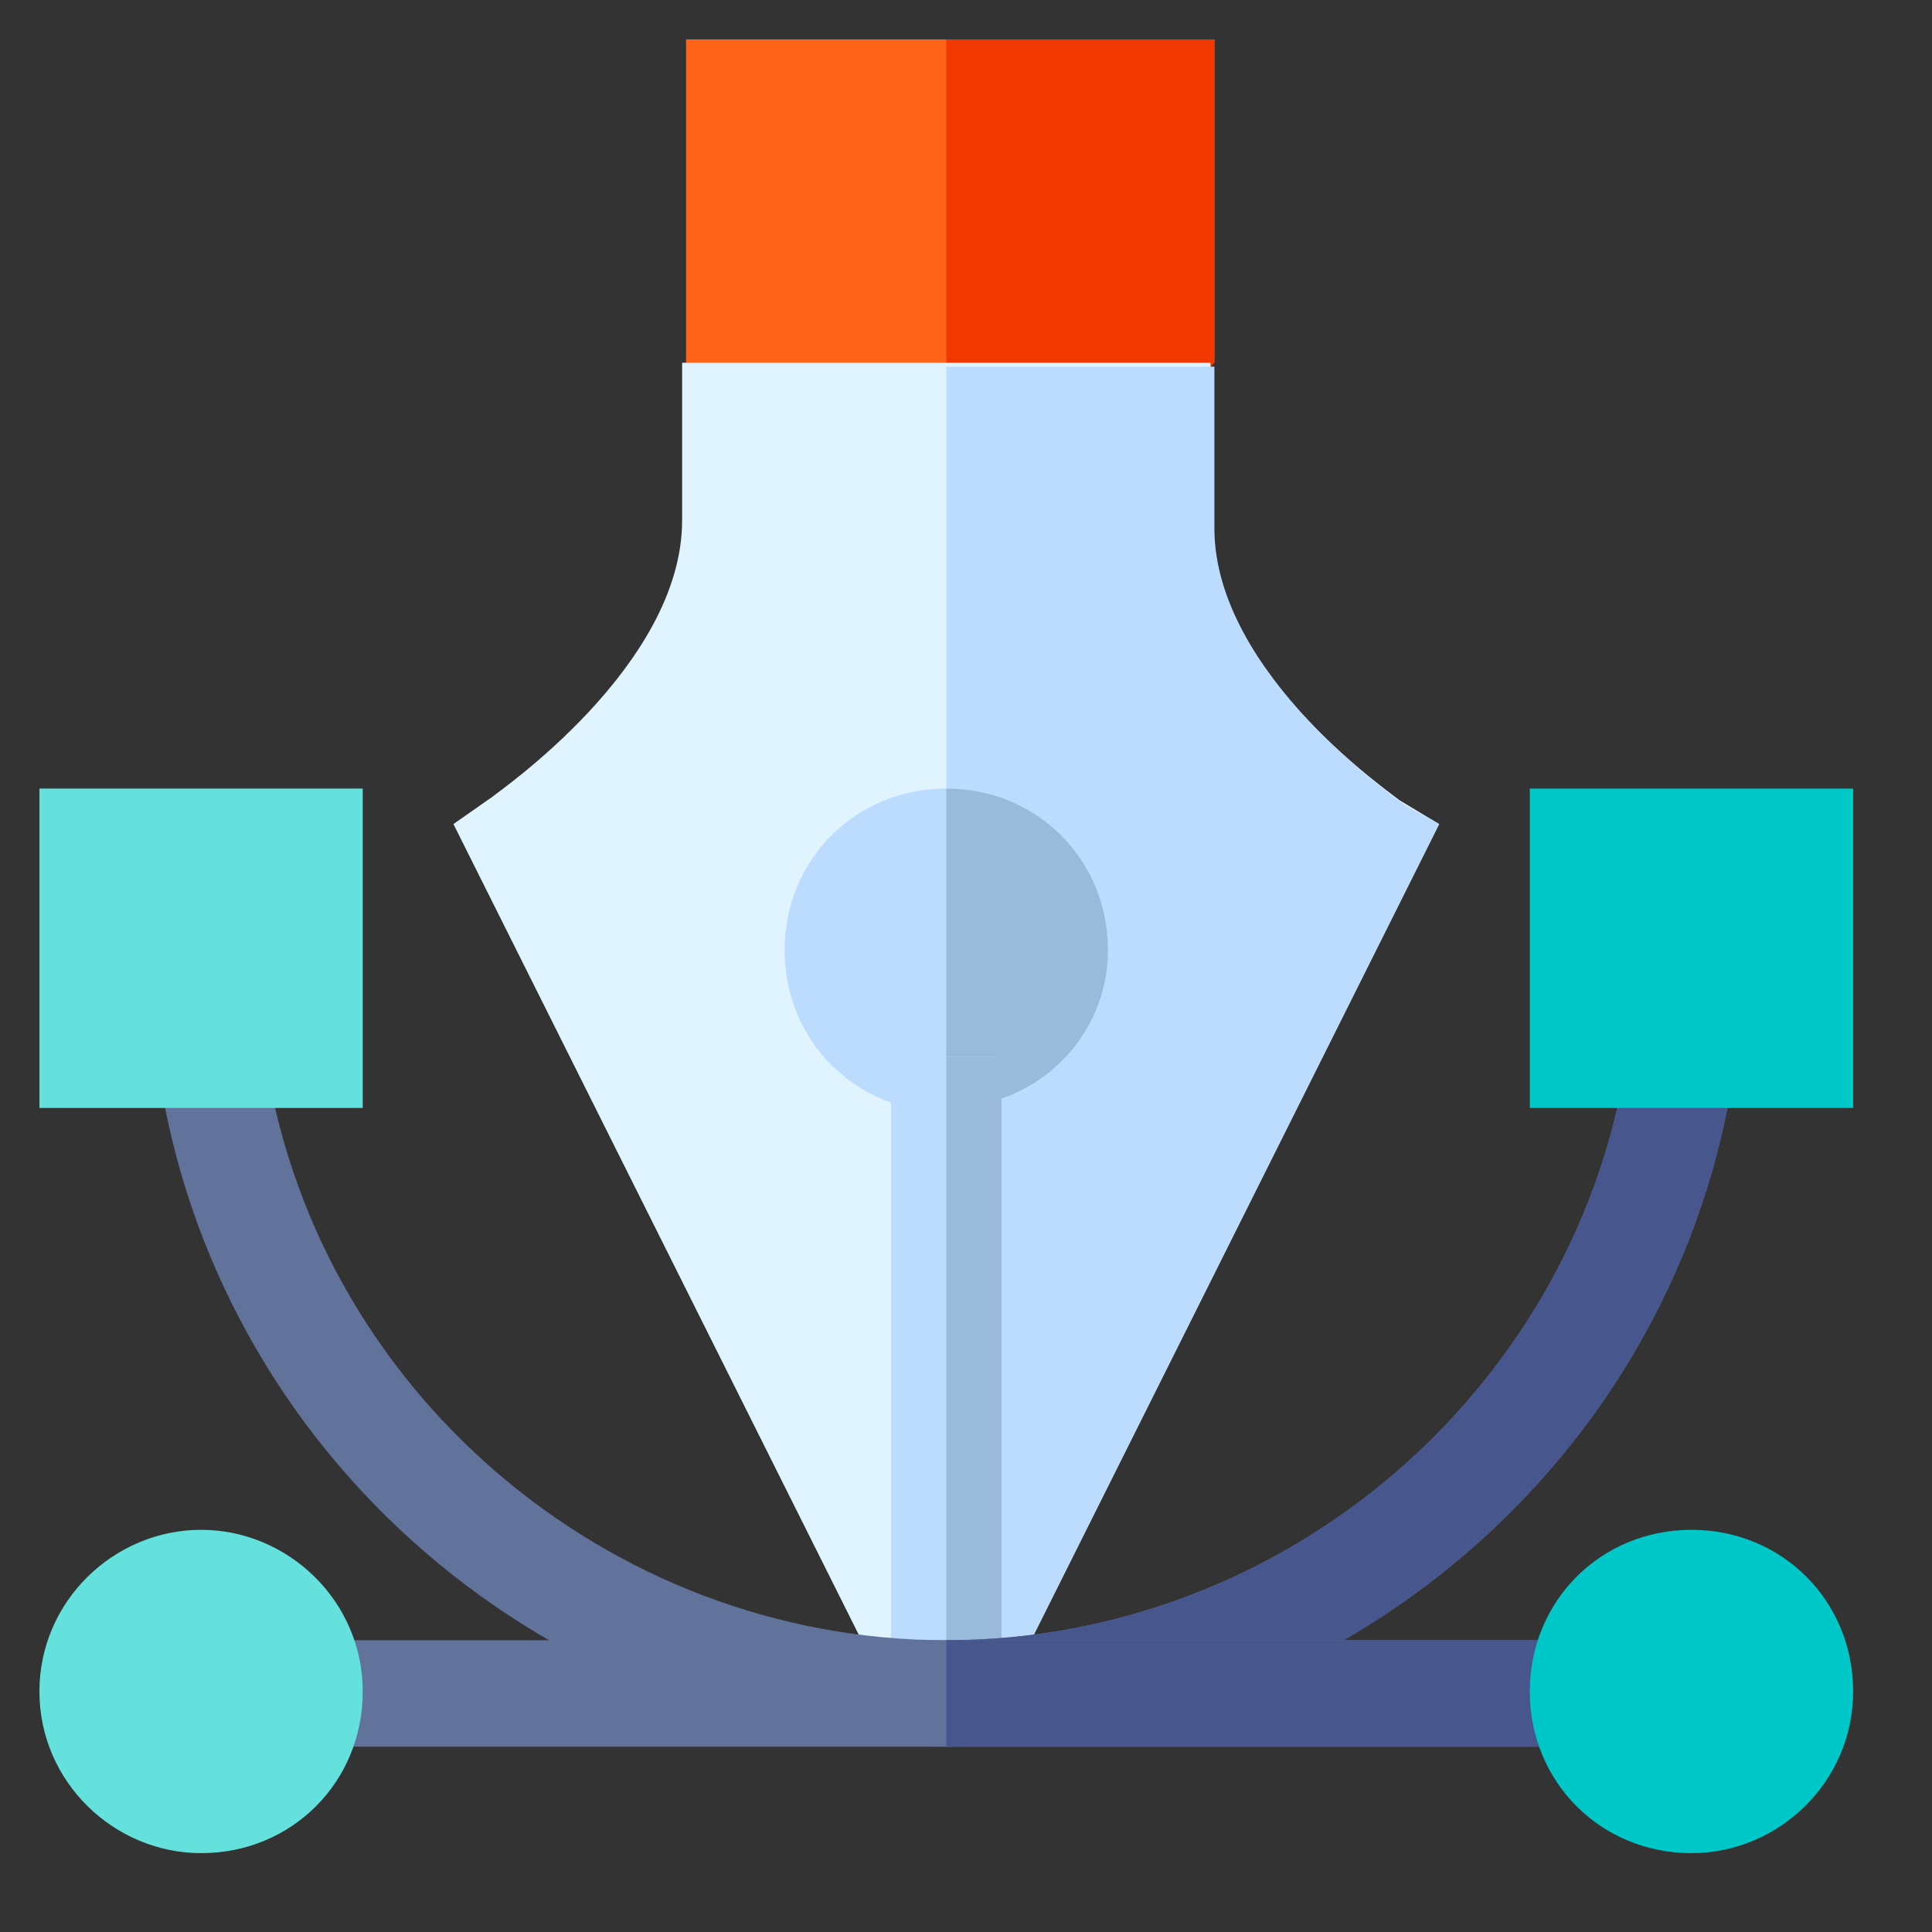 <?xml version="1.0" encoding="utf-8"?>
<!-- Generator: Adobe Illustrator 21.1.0, SVG Export Plug-In . SVG Version: 6.00 Build 0)  -->
<svg version="1.1" id="Layer_1" xmlns="http://www.w3.org/2000/svg" xmlns:xlink="http://www.w3.org/1999/xlink" x="0px" y="0px"
	 viewBox="0 0 49 49" style="enable-background:new 0 0 49 49;" xml:space="preserve">
<rect x="0" y="0" width="49" height="49" fill="#333333" stroke="none"/>
<style type="text/css">
	.st0{fill:#FF641A;}
	.st1{fill:#F03800;}
	.st2{fill:#E0F4FF;}
	.st3{fill:#BBDCFF;}
	.st4{fill:#9ABADB;}
	.st5{fill:#61729B;}
	.st6{fill:#47568C;}
	.st7{fill:#00C8C8;}
	.st8{fill:#64E1DC;}
</style>
<path class="st0" d="M30.8,1v8.2l-2.7,2.7h-7.4l-3.3-2.7V1H30.8z"/>
<path class="st1" d="M28.1,12H24V1h6.8v8.2L28.1,12z"/>
<path class="st2" d="M36.5,20.9l-11,22h-3l-11-22l1-0.7c0.1-0.1,4.8-3.3,4.8-7V9.2h13.4v4.1c0,3.7,4.7,6.9,4.8,7L36.5,20.9z"/>
<path class="st3" d="M36.5,20.9l-11,22H24V9.3h6.8v4.1c0,3.7,4.7,6.9,4.8,7L36.5,20.9z"/>
<path class="st3" d="M24,20c-2.3,0-4.1,1.8-4.1,4.1s1.8,4.1,4.1,4.1c2.3,0,4.1-1.8,4.1-4.1S26.3,20,24,20z"/>
<path class="st4" d="M24,28.1V20c2.3,0,4.1,1.8,4.1,4.1C28.1,26.3,26.3,28.1,24,28.1z"/>
<path class="st3" d="M22.6,26.8h2.7v16.1h-2.7V26.8z"/>
<path class="st4" d="M24,26.8h1.4v16.1H24V26.8z"/>
<path class="st5" d="M44,27c-1.4,9.9-10,17.3-20,17.3S5.4,36.9,4,27l2.7-0.4c1.2,8.6,8.7,15,17.3,15c8.7,0,16.1-6.5,17.3-15L44,27z"
	/>
<path class="st6" d="M44,27c-1.4,9.9-10,17.3-20,17.3v-2.7c8.7,0,16.1-6.5,17.3-15L44,27z"/>
<path class="st5" d="M7.9,41.6h32.3v2.7H7.9V41.6z"/>
<path class="st6" d="M24,41.6h16.1v2.7H24V41.6z"/>
<path class="st7" d="M47,28.1h-8.2V20H47V28.1z"/>
<path class="st7" d="M42.9,47c-2.3,0-4.1-1.8-4.1-4.1s1.8-4.1,4.1-4.1c2.3,0,4.1,1.8,4.1,4.1S45.1,47,42.9,47z"/>
<g>
	<path class="st8" d="M5.1,47C2.9,47,1,45.2,1,42.9s1.9-4.1,4.1-4.1s4.1,1.8,4.1,4.1S7.4,47,5.1,47z"/>
	<path class="st8" d="M9.2,28.1H1V20h8.2V28.1z"/>
</g>
</svg>
